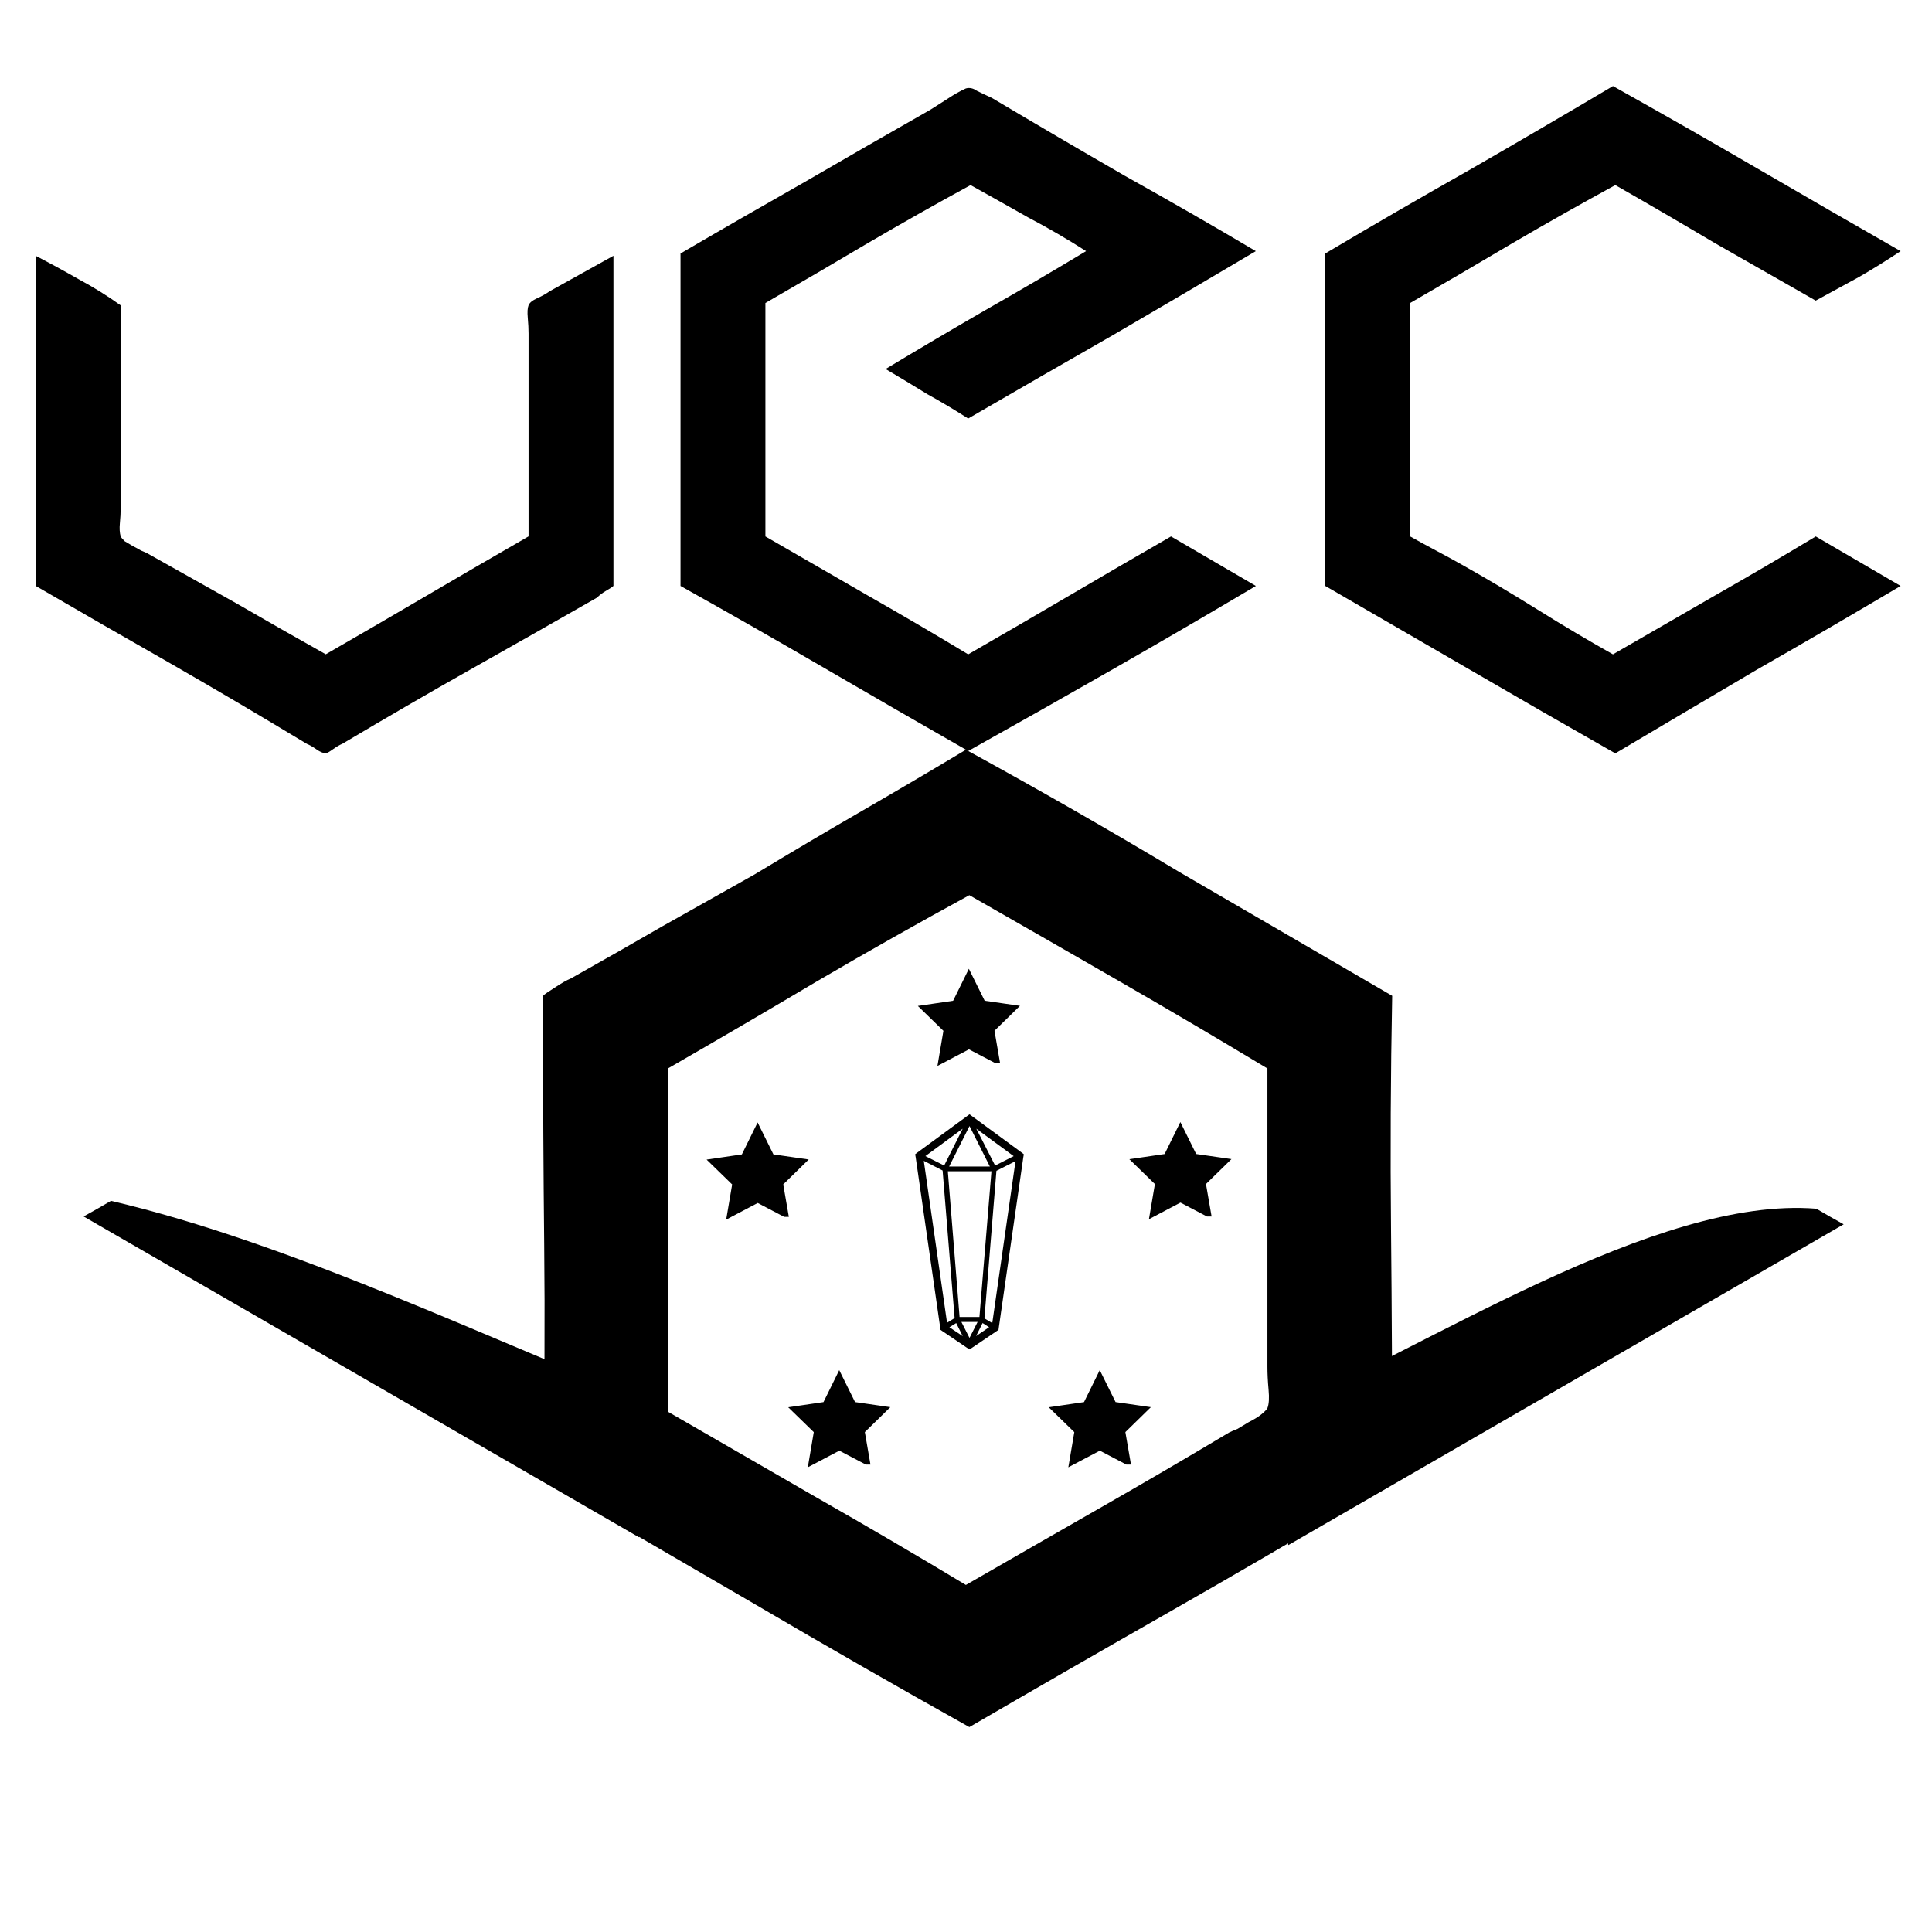 <?xml version="1.0" encoding="UTF-8" standalone="no"?>
<!-- Created with Inkscape (http://www.inkscape.org/) -->

<svg
   xmlns:dc="http://purl.org/dc/elements/1.1/"
   xmlns:cc="http://creativecommons.org/ns#"
   xmlns:rdf="http://www.w3.org/1999/02/22-rdf-syntax-ns#"
   xmlns:svg="http://www.w3.org/2000/svg"
   xmlns="http://www.w3.org/2000/svg"
   xmlns:sodipodi="http://sodipodi.sourceforge.net/DTD/sodipodi-0.dtd"
   xmlns:inkscape="http://www.inkscape.org/namespaces/inkscape"
   width="64"
   height="64"
   id="svg4136"
   version="1.1"
   inkscape:version="0.91 r13725"
   viewBox="0 0 64 64"
   sodipodi:docname="描画.svg">
  <defs
     id="defs4138" />
  <sodipodi:namedview
     id="base"
     pagecolor="#ffffff"
     bordercolor="#666666"
     borderopacity="1.0"
     inkscape:pageopacity="0.0"
     inkscape:pageshadow="2"
     inkscape:zoom="11"
     inkscape:cx="40.481061"
     inkscape:cy="27.677238"
     inkscape:current-layer="layer1"
     showgrid="true"
     inkscape:document-units="px"
     inkscape:grid-bbox="true"
     inkscape:window-width="1920"
     inkscape:window-height="1017"
     inkscape:window-x="-8"
     inkscape:window-y="-8"
     inkscape:window-maximized="1" />
  <g
     id="layer1"
     inkscape:label="Layer 1"
     inkscape:groupmode="layer">
    <path
       inkscape:connector-curvature="0"
       id="path4723"
       style="font-style:normal;font-variant:normal;font-weight:normal;font-stretch:normal;font-size:medium;line-height:125%;font-family:Cubic;-inkscape-font-specification:Cubic;text-align:center;letter-spacing:0px;word-spacing:0px;text-anchor:middle;fill:#000000;fill-opacity:1;stroke:none;stroke-width:1px;stroke-linecap:butt;stroke-linejoin:miter;stroke-opacity:1"
       d="m 3.997,10.115 0,6.717 q 0,0.234 -0.026,0.495 -0.026,0.26 0.026,0.443 0.026,0.052 0.13,0.156 0.13,0.078 0.26,0.156 0.156,0.078 0.286,0.156 0.13,0.052 0.182,0.078 1.484,0.833 2.968,1.666 1.484,0.859 2.968,1.692 1.718,-0.989 3.359,-1.953 1.64,-0.963 3.359,-1.953 l 0,-6.717 q 0,-0.234 -0.026,-0.521 -0.026,-0.286 0.026,-0.417 0.052,-0.13 0.286,-0.234 0.234,-0.104 0.417,-0.234 l 2.109,-1.172 0,10.232 0,0.703 q -0.052,0.052 -0.234,0.156 -0.182,0.104 -0.312,0.234 -2.187,1.25 -4.218,2.395 -2.031,1.146 -4.218,2.447 -0.13,0.052 -0.312,0.182 -0.182,0.13 -0.234,0.13 -0.13,0 -0.312,-0.13 Q 10.298,24.695 10.168,24.643 7.929,23.289 5.664,21.987 3.425,20.712 1.185,19.41 l 0,-10.935 q 0.703,0.365 1.432,0.781 0.729,0.391 1.38,0.859 z" />
    <path
       inkscape:connector-curvature="0"
       id="path4725"
       style="font-style:normal;font-variant:normal;font-weight:normal;font-stretch:normal;font-size:medium;line-height:125%;font-family:Cubic;-inkscape-font-specification:Cubic;text-align:center;letter-spacing:0px;word-spacing:0px;text-anchor:middle;fill:#000000;fill-opacity:1;stroke:none;stroke-width:1px;stroke-linecap:butt;stroke-linejoin:miter;stroke-opacity:1"
       d="m 41.602,8.318 q -2.369,1.406 -4.739,2.786 -2.369,1.354 -4.791,2.76 -0.651,-0.417 -1.354,-0.807 -0.677,-0.417 -1.38,-0.833 1.64,-0.989 3.307,-1.953 Q 34.338,9.308 35.978,8.318 35.041,7.719 34.052,7.199 33.088,6.652 32.151,6.131 30.433,7.068 28.74,8.058 27.074,9.047 25.355,10.037 l 0,7.733 q 1.718,0.989 3.385,1.953 1.692,0.963 3.333,1.953 1.718,-0.989 3.359,-1.953 1.64,-0.963 3.359,-1.953 l 2.812,1.64 q -2.369,1.406 -4.739,2.76 -2.369,1.354 -4.791,2.708 -2.369,-1.354 -4.739,-2.734 -2.369,-1.38 -4.791,-2.734 l 0,-11.013 q 2.005,-1.172 4.114,-2.369 2.109,-1.224 4.166,-2.395 0.286,-0.182 0.573,-0.365 0.312,-0.208 0.599,-0.338 0.182,-0.052 0.365,0.078 0.208,0.104 0.495,0.234 2.187,1.302 4.4,2.578 2.239,1.25 4.348,2.5 z" />
    <path
       inkscape:connector-curvature="0"
       id="path4727"
       style="font-style:normal;font-variant:normal;font-weight:normal;font-stretch:normal;font-size:medium;line-height:125%;font-family:Cubic;-inkscape-font-specification:Cubic;text-align:center;letter-spacing:0px;word-spacing:0px;text-anchor:middle;fill:#000000;fill-opacity:1;stroke:none;stroke-width:1px;stroke-linecap:butt;stroke-linejoin:miter;stroke-opacity:1"
       d="m 53.431,2.851 q 2.421,1.354 4.791,2.734 2.369,1.38 4.739,2.734 Q 62.257,8.787 61.58,9.177 60.903,9.542 60.148,9.958 58.508,9.021 56.816,8.058 55.149,7.068 53.509,6.131 51.791,7.068 50.098,8.058 48.432,9.047 46.713,10.037 l 0,7.733 q 0.417,0.234 0.859,0.469 0.443,0.234 0.859,0.469 1.25,0.703 2.5,1.484 1.25,0.781 2.5,1.484 1.718,-0.989 3.385,-1.953 1.692,-0.963 3.333,-1.953 l 2.812,1.64 q -2.369,1.406 -4.739,2.76 -2.343,1.38 -4.713,2.786 -2.473,-1.406 -4.843,-2.786 -2.343,-1.354 -4.765,-2.76 l 0,-5.858 0,-5.155 Q 46.271,6.99 48.666,5.636 51.062,4.257 53.431,2.851 Z" />
    <path
       inkscape:connector-curvature="0"
       id="path4729"
       style="font-style:normal;font-weight:normal;font-size:medium;line-height:125%;font-family:sans-serif;text-align:center;letter-spacing:0px;word-spacing:0px;text-anchor:middle;fill:#000000;fill-opacity:1;stroke:none;stroke-width:1px;stroke-linecap:butt;stroke-linejoin:miter;stroke-opacity:1"
       d="M 2.77,40.297 C 3.077,40.127 3.379,39.955 3.676,39.78 9.633,41.173 16.148,44.341 22.122,46.708 L 21.168,50.924 3.857,40.925 2.77,40.297 Z"
       sodipodi:nodetypes="ccccccc" />
    <path
       inkscape:connector-curvature="0"
       id="path4731"
       style="font-style:normal;font-weight:normal;font-size:medium;line-height:125%;font-family:sans-serif;text-align:center;letter-spacing:0px;word-spacing:0px;text-anchor:middle;fill:#000000;fill-opacity:1;stroke:none;stroke-width:1px;stroke-linecap:butt;stroke-linejoin:miter;stroke-opacity:1"
       d="m 31.996,24.835 c 2.424,1.327 4.784,2.679 7.08,4.057 2.322,1.352 4.669,2.717 7.042,4.095 -0.051,2.602 -0.064,5.192 -0.038,7.769 0.026,2.577 0.038,5.192 0.038,7.845 l 0,0.459 c -0.051,0.128 -0.179,0.242 -0.383,0.344 -0.179,0.102 -0.357,0.179 -0.536,0.23 -2.143,1.276 -4.312,2.539 -6.506,3.789 -2.194,1.25 -4.388,2.513 -6.582,3.789 -2.373,-1.327 -4.733,-2.679 -7.08,-4.057 -2.322,-1.352 -4.669,-2.717 -7.042,-4.095 0.051,-2.781 0.064,-5.396 0.038,-7.845 -0.026,-2.449 -0.038,-4.886 -0.038,-7.31 l 0,-0.918 c 0.051,-0.051 0.179,-0.14 0.383,-0.268 0.23,-0.153 0.408,-0.255 0.536,-0.306 1.046,-0.587 2.054,-1.161 3.023,-1.722 0.995,-0.561 2.016,-1.135 3.062,-1.722 1.225,-0.74 2.411,-1.441 3.559,-2.105 1.148,-0.663 2.296,-1.339 3.444,-2.028 z m -9.874,10.562 0,11.366 c 1.684,0.97 3.342,1.926 4.975,2.87 1.658,0.944 3.291,1.901 4.899,2.87 1.505,-0.867 2.972,-1.709 4.401,-2.526 1.429,-0.816 2.87,-1.658 4.324,-2.526 0.051,-0.026 0.14,-0.064 0.268,-0.115 l 0.383,-0.23 c 0.153,-0.077 0.281,-0.153 0.383,-0.23 0.128,-0.102 0.204,-0.179 0.23,-0.23 0.051,-0.128 0.064,-0.332 0.038,-0.612 -0.026,-0.281 -0.038,-0.536 -0.038,-0.765 l 0,-9.874 c -1.607,-0.97 -3.253,-1.939 -4.937,-2.909 -1.684,-0.97 -3.329,-1.913 -4.937,-2.832 -1.684,0.918 -3.355,1.862 -5.013,2.832 -1.633,0.97 -3.291,1.939 -4.975,2.909 z"
       sodipodi:nodetypes="cccsscccscccsscccccscccccsccccccscsccc" />
    <path
       inkscape:connector-curvature="0"
       id="path4729-2"
       style="font-style:normal;font-weight:normal;font-size:medium;line-height:125%;font-family:sans-serif;text-align:center;letter-spacing:0px;word-spacing:0px;text-anchor:middle;fill:#000000;fill-opacity:1;stroke:none;stroke-width:1px;stroke-linecap:butt;stroke-linejoin:miter;stroke-opacity:1"
       d="m 61.075,40.557 c -0.307,-0.169 -0.609,-0.342 -0.906,-0.517 -5.322,-0.43 -12.867,4.591 -18.128,6.837 l 0.635,4.307 17.311,-9.999 1.087,-0.628 z"
       sodipodi:nodetypes="ccccccc" />
    <path
       id="path6092"
       style="fill:#000000;fill-opacity:1;stroke:#000000;stroke-width:0.213;stroke-miterlimit:4;stroke-opacity:1"
       d="m 33.002,35.114 -0.904,-0.474 -0.903,0.476 0.171,-1.007 -0.732,-0.712 1.01,-0.148 0.451,-0.916 0.453,0.915 1.011,0.146 -0.73,0.714 0.174,1.006 z"
       inkscape:connector-curvature="0" />
    <path
       id="path6092-1"
       style="fill:#000000;fill-opacity:1;stroke:#000000;stroke-width:0.213;stroke-miterlimit:4;stroke-opacity:1"
       d="m 26.004,40.204 -0.904,-0.474 -0.903,0.476 0.171,-1.007 -0.732,-0.712 1.01,-0.148 0.451,-0.916 0.453,0.915 1.011,0.146 -0.73,0.714 0.174,1.006 z"
       inkscape:connector-curvature="0" />
    <path
       id="path6092-9"
       style="fill:#000000;fill-opacity:1;stroke:#000000;stroke-width:0.213;stroke-miterlimit:4;stroke-opacity:1"
       d="m 40.008,40.191 -0.904,-0.474 -0.903,0.476 0.171,-1.007 -0.732,-0.712 1.01,-0.148 0.451,-0.916 0.453,0.915 1.011,0.146 -0.73,0.714 0.174,1.006 z"
       inkscape:connector-curvature="0" />
    <path
       id="path6092-3"
       style="fill:#000000;fill-opacity:1;stroke:#000000;stroke-width:0.213;stroke-miterlimit:4;stroke-opacity:1"
       d="m 28.708,48.409 -0.904,-0.474 -0.903,0.476 0.171,-1.007 -0.732,-0.712 1.01,-0.148 0.451,-0.916 0.453,0.915 1.011,0.146 -0.73,0.714 0.174,1.006 z"
       inkscape:connector-curvature="0" />
    <path
       id="path6092-94"
       style="fill:#000000;fill-opacity:1;stroke:#000000;stroke-width:0.213;stroke-miterlimit:4;stroke-opacity:1"
       d="m 37.338,48.409 -0.904,-0.474 -0.903,0.476 0.171,-1.007 -0.732,-0.712 1.01,-0.148 0.451,-0.916 0.453,0.915 1.011,0.146 -0.73,0.714 0.174,1.006 z"
       inkscape:connector-curvature="0" />
    <g
       id="g4839"
       transform="translate(1.116,-50.299)">
      <path
         id="path4827"
         d="M 32.722,88.475 31.095,87.281 31,87.212 30.905,87.281 29.278,88.475 29.2,88.536 l 0.017,0.095 0.813,5.651 0.009,0.069 0.061,0.043 0.805,0.545 L 31,95 31.095,94.939 31.9,94.394 l 0.061,-0.043 0.009,-0.069 0.813,-5.651 L 32.8,88.536 32.722,88.475 Z m -1.393,5.452 -0.658,0 -0.389,-4.829 1.445,0 -0.398,4.829 z M 31.268,94.091 31,94.619 l -0.268,-0.528 0.537,0 z M 30.325,88.942 31,87.601 l 0.675,1.341 -1.35,0 z M 30.775,87.688 30.161,88.908 29.538,88.596 30.775,87.688 Z m -0.666,1.385 0.398,4.889 -0.251,0.156 -0.77,-5.365 0.623,0.32 z m 0.45,5.054 0.216,0.433 -0.441,-0.294 0.225,-0.138 z m 0.658,0.433 0.216,-0.433 0.216,0.138 -0.433,0.294 z m 0.277,-0.588 0.398,-4.889 0.632,-0.32 -0.77,5.365 -0.26,-0.156 z m 0.355,-5.062 L 31.225,87.688 l 1.238,0.909 -0.614,0.312 z"
         inkscape:connector-curvature="0" />
    </g>
  </g>
</svg>
